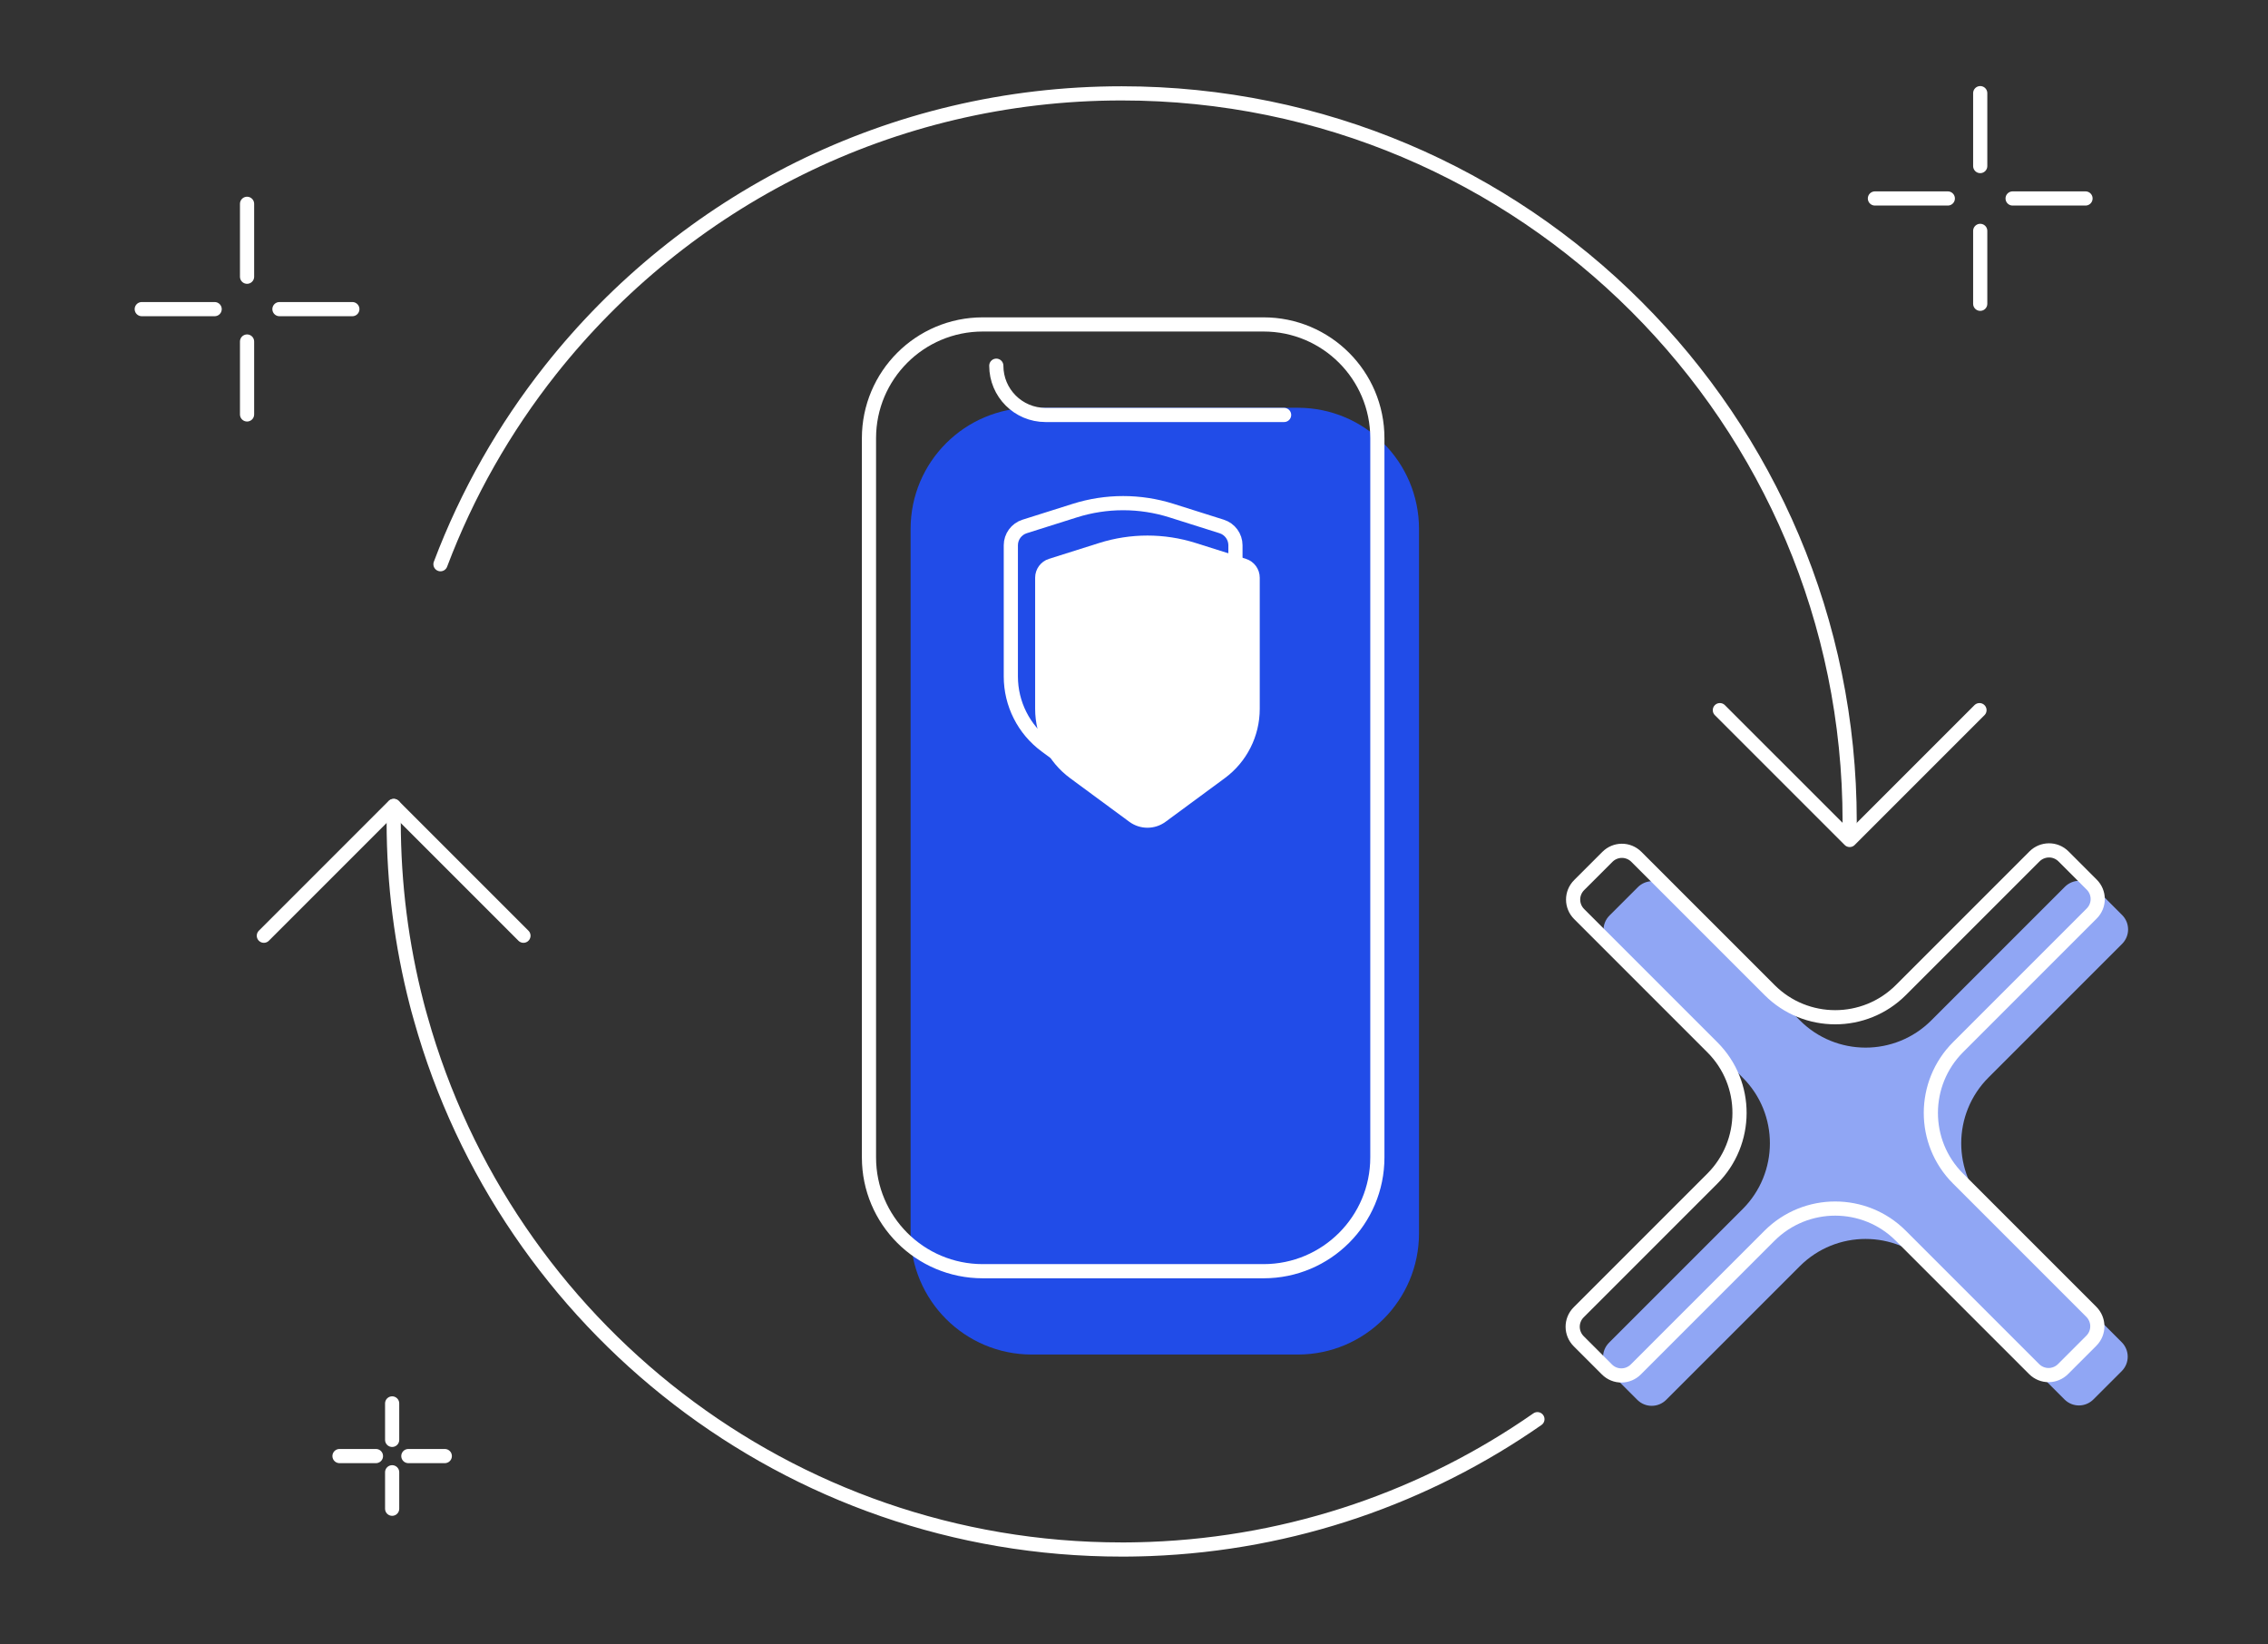 <svg width="160" height="116" viewBox="0 0 160 116" fill="none" xmlns="http://www.w3.org/2000/svg">
<rect x="0" y="0" width="160" height="116" fill="#333333" stroke="none"/>
<path d="M139.698 21.429V16.286" stroke="#fff" stroke-linecap="round" stroke-linejoin="round"/>
<path d="M147.126 14H141.983" stroke="#fff" stroke-linecap="round" stroke-linejoin="round"/>
<path d="M139.698 6.571V11.714" stroke="#fff" stroke-linecap="round" stroke-linejoin="round"/>
<path d="M132.269 14H137.412" stroke="#fff" stroke-linecap="round" stroke-linejoin="round"/>
<path d="M17.429 14.377V19.52" stroke="#fff" stroke-linecap="round" stroke-linejoin="round"/>
<path d="M10 21.806H15.143" stroke="#fff" stroke-linecap="round" stroke-linejoin="round"/>
<path d="M17.429 29.234V24.091" stroke="#fff" stroke-linecap="round" stroke-linejoin="round"/>
<path d="M24.857 21.806H19.714" stroke="#fff" stroke-linecap="round" stroke-linejoin="round"/>
<path d="M27.665 106.426V103.854" stroke="#fff" stroke-linecap="round" stroke-linejoin="round"/>
<path d="M31.379 102.711H28.808" stroke="#fff" stroke-linecap="round" stroke-linejoin="round"/>
<path d="M27.665 98.997V101.569" stroke="#fff" stroke-linecap="round" stroke-linejoin="round"/>
<path d="M23.951 102.711H26.522" stroke="#fff" stroke-linecap="round" stroke-linejoin="round"/>
<path d="M149.677 94.677L140.271 85.272C137.708 82.709 137.731 78.557 140.28 76.009L149.703 66.586C150.28 66.009 150.263 65.1 149.708 64.546L147.717 62.554C147.14 61.977 146.225 62 145.671 62.554L136.248 71.977C133.68 74.546 129.531 74.531 126.985 71.986L117.585 62.586C117.008 62.009 116.1 62.026 115.54 62.586L113.548 64.577C112.971 65.154 112.988 66.063 113.548 66.623L122.948 76.023C125.511 78.586 125.488 82.737 122.94 85.286L113.517 94.709C112.94 95.286 112.957 96.194 113.517 96.754L115.508 98.746C116.08 99.317 116.991 99.3 117.548 98.74L126.971 89.317C129.54 86.749 133.691 86.763 136.234 89.309L145.64 98.714C146.217 99.291 147.125 99.274 147.685 98.714L149.677 96.723C150.254 96.146 150.237 95.237 149.677 94.677Z" fill="#90A6F4"/>
<path d="M147.534 92.534L138.128 83.129C135.565 80.566 135.588 76.414 138.137 73.866L147.56 64.443C148.137 63.866 148.12 62.957 147.565 62.403L145.574 60.411C144.997 59.834 144.083 59.857 143.528 60.411L134.105 69.834C131.537 72.403 127.388 72.389 124.843 69.843L115.443 60.443C114.865 59.866 113.957 59.883 113.397 60.443L111.405 62.434C110.828 63.011 110.845 63.92 111.405 64.48L120.805 73.88C123.368 76.443 123.345 80.594 120.797 83.143L111.374 92.566C110.797 93.143 110.814 94.052 111.374 94.612L113.365 96.603C113.937 97.174 114.848 97.157 115.405 96.597L124.828 87.174C127.397 84.606 131.548 84.62 134.091 87.166L143.497 96.572C144.074 97.149 144.983 97.132 145.543 96.572L147.534 94.58C148.111 94.003 148.094 93.094 147.534 92.534Z" stroke="#fff" stroke-linecap="round" stroke-linejoin="round"/>
<path d="M36.928 66.006L27.771 56.849L18.614 66.006" stroke="#fff" stroke-linecap="round" stroke-linejoin="round"/>
<path d="M121.331 50.094L130.489 59.251L139.646 50.094" stroke="#fff" stroke-linecap="round" stroke-linejoin="round"/>
<path d="M91.557 28.763H72.789C68.067 28.763 64.24 32.59 64.24 37.311V87C64.24 91.721 68.067 95.549 72.789 95.549H91.557C96.278 95.549 100.106 91.721 100.106 87V37.311C100.106 32.59 96.278 28.763 91.557 28.763Z" fill="#214CE8"/>
<path d="M89.142 22.886H69.328C64.896 22.886 61.303 26.479 61.303 30.911V81.646C61.303 86.078 64.896 89.671 69.328 89.671H89.142C93.575 89.671 97.168 86.078 97.168 81.646V30.911C97.168 26.479 93.575 22.886 89.142 22.886Z" stroke="#fff" stroke-linecap="round" stroke-linejoin="round"/>
<path d="M90.589 29.271H73.757C71.84 29.271 70.286 27.717 70.286 25.797" stroke="#fff" stroke-linecap="round" stroke-linejoin="round"/>
<path d="M86.403 54.892L82.231 57.966C81.469 58.529 80.428 58.529 79.666 57.966L75.494 54.892C73.943 53.749 73.026 51.934 73.026 50.006V40.749C73.026 40.143 73.42 39.606 73.997 39.423L77.543 38.303C79.76 37.603 82.137 37.603 84.354 38.303L87.9 39.423C88.477 39.606 88.871 40.143 88.871 40.749V50.006C88.871 51.934 87.954 53.749 86.403 54.892Z" fill="white"/>
<path d="M84.689 52.606L80.517 55.68C79.754 56.243 78.714 56.243 77.951 55.68L73.78 52.606C72.228 51.463 71.311 49.649 71.311 47.72V38.463C71.311 37.857 71.706 37.32 72.283 37.137L75.829 36.017C78.046 35.317 80.423 35.317 82.64 36.017L86.186 37.137C86.763 37.32 87.157 37.857 87.157 38.463V47.72C87.157 49.649 86.24 51.463 84.689 52.606Z" stroke="#fff" stroke-linecap="round" stroke-linejoin="round"/>
<path d="M27.786 56.86C27.777 57.22 27.774 57.583 27.774 57.946C27.774 62.377 28.334 66.677 29.392 70.78C29.429 70.923 29.466 71.066 29.503 71.206C29.56 71.423 29.62 71.64 29.686 71.857C35.746 93.463 55.589 109.303 79.132 109.303H79.389C79.566 109.303 79.74 109.303 79.915 109.297C80.097 109.294 80.277 109.291 80.457 109.286C80.677 109.28 80.897 109.274 81.117 109.266C91.26 108.88 100.652 105.551 108.46 100.109" stroke="#fff" stroke-linecap="round" stroke-linejoin="round"/>
<path d="M130.479 58.82C130.482 58.786 130.482 58.751 130.482 58.717C130.485 58.46 130.488 58.203 130.488 57.946C130.488 29.58 107.494 6.586 79.131 6.586C62.794 6.586 48.242 14.211 38.834 26.1C35.588 30.203 32.954 34.817 31.074 39.8" stroke="#fff" stroke-linecap="round" stroke-linejoin="round"/>
</svg>
